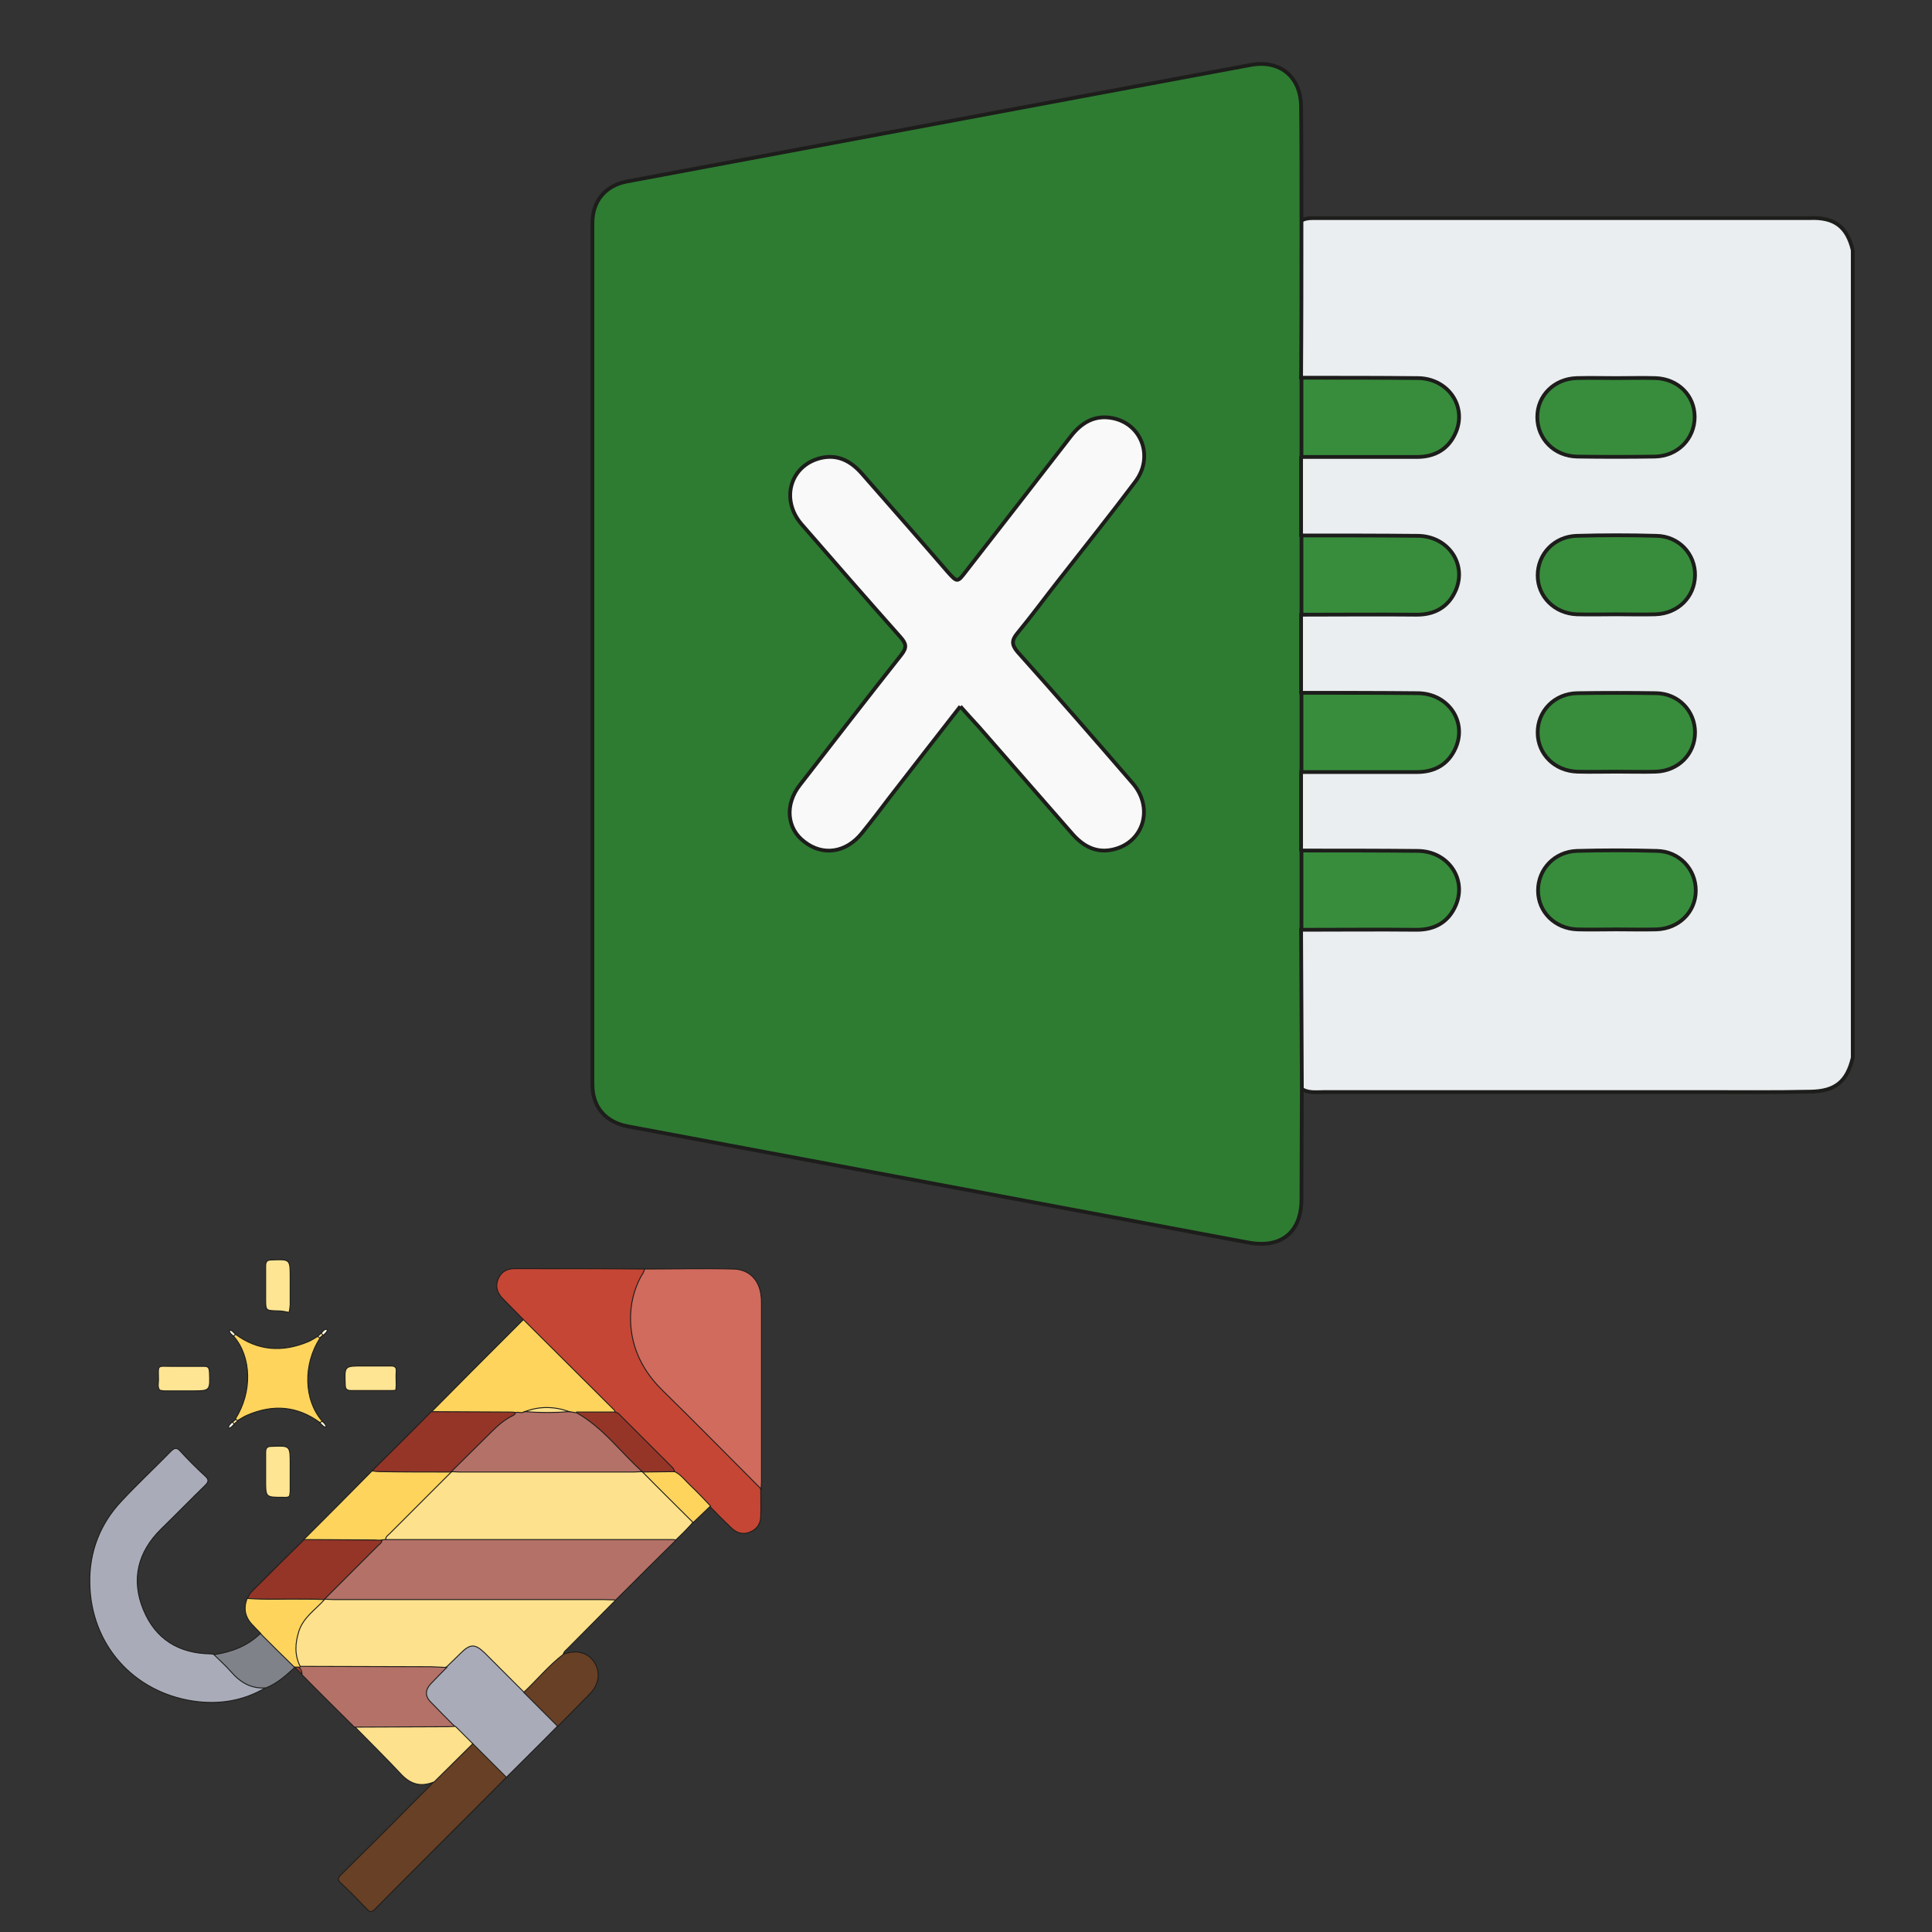 <?xml version="1.0" encoding="utf-8"?>
<!-- Generator: Adobe Illustrator 26.3.1, SVG Export Plug-In . SVG Version: 6.00 Build 0)  -->
<svg version="1.1" xmlns="http://www.w3.org/2000/svg" xmlns:xlink="http://www.w3.org/1999/xlink" x="0px" y="0px"
	 viewBox="0 0 512 512" style="enable-background:new 0 0 512 512;" xml:space="preserve">
<rect x="0" y="0" width="512" height="512" fill="#333333" stroke="none"/>
<style type="text/css">
	.st0{fill:#C54635;stroke:#1D1D1B;stroke-width:0.25;stroke-miterlimit:10;}
	.st1{fill:#D06B5D;stroke:#1D1D1B;stroke-width:0.25;stroke-miterlimit:10;}
	.st2{fill:#FEE18C;stroke:#1D1D1B;stroke-width:0.25;stroke-miterlimit:10;}
	.st3{fill:#B47168;stroke:#1D1D1B;stroke-width:0.25;stroke-miterlimit:10;}
	.st4{fill:#A9ACB8;stroke:#1D1D1B;stroke-width:0.25;stroke-miterlimit:10;}
	.st5{fill:#684025;stroke:#1D1D1B;stroke-width:0.25;stroke-miterlimit:10;}
	.st6{fill:#FED45D;stroke:#1D1D1B;stroke-width:0.25;stroke-miterlimit:10;}
	.st7{fill:#943528;stroke:#1D1D1B;stroke-width:0.25;stroke-miterlimit:10;}
	.st8{fill:#80828A;stroke:#1D1D1B;stroke-width:0.25;stroke-miterlimit:10;}
	.st9{fill:#FEE593;stroke:#1D1D1B;stroke-width:0.25;stroke-miterlimit:10;}
	.st10{fill:#9E442D;stroke:#1D1D1B;stroke-width:0.25;stroke-miterlimit:10;}
	.st11{fill:#FEF9EA;stroke:#1D1D1B;stroke-width:0.25;stroke-miterlimit:10;}
	.st12{fill:#FEF6E1;stroke:#1D1D1B;stroke-width:0.25;stroke-miterlimit:10;}
	.st13{fill:#FEE397;stroke:#1D1D1B;stroke-width:0.25;stroke-miterlimit:10;}
	.st14{fill:#FEE18B;stroke:#1D1D1B;stroke-width:0.25;stroke-miterlimit:10;}
	.st15{fill:#EBEEF0;stroke:#1D1D1B;stroke-miterlimit:10;}
	.st16{fill:#2E7C32;stroke:#1D1D1B;stroke-miterlimit:10;}
	.st17{fill:#388D3C;stroke:#1D1D1B;stroke-miterlimit:10;}
	.st18{fill:#F9F9F9;stroke:#1D1D1B;stroke-miterlimit:10;}
</style>
<g id="Calque_1">
	<g>
		<path class="st0" d="M138.7,349.7c-1.8-1.8-3.6-3.7-5.4-5.5c-1.5-1.5-2.1-3.2-1.3-5.2c0.8-2,2.4-2.8,4.4-2.8c11.5,0,23,0,34.5,0.1
			c0.6,0.8,0,1.5-0.4,2.2c-4.9,10-3.1,21,4.7,28.9c8.2,8.3,16.5,16.5,24.7,24.7c0.7,0.7,1.6,1.4,1.7,2.6c0,2.4,0.1,4.7,0,7.1
			c0,1.9-0.9,3.4-2.8,4.2c-1.9,0.8-3.6,0.3-5.1-1.2c-1.9-1.8-3.8-3.7-5.6-5.6c-1-0.1-1.6-0.8-2.3-1.5c-2.5-2.4-4.9-5-7.5-7.3
			c-5.1-5.4-10.4-10.6-15.8-15.8c-3.3-3.5-6.8-6.9-10.2-10.3c-4-4-8-8-12-12.1C139.7,351.5,138.9,350.8,138.7,349.7z"/>
		<path class="st1" d="M201.7,394.6c-8.7-8.7-17.3-17.5-26.1-26.1c-5.2-5.1-8.3-11.2-8.5-18.5c-0.1-4.1,0.8-8.1,2.8-11.8
			c0.4-0.6,0.8-1.2,0.9-1.9c7.9,0,15.7-0.2,23.6,0c4.2,0.1,6.9,3,7.3,7.2c0.1,0.7,0.1,1.5,0.1,2.2c0,15.7,0,31.4,0,47
			C201.8,393.3,201.7,393.9,201.7,394.6z"/>
		<path class="st2" d="M163.2,424c-4.2,4.2-8.3,8.4-12.5,12.6c-0.5,0.6-1.3,1-1.4,1.8c-0.2,1-1,1.5-1.7,2.1
			c-2.3,2.3-4.5,4.6-6.8,6.8c-0.6,0.6-1.1,1.1-1.9,1.3c-1.1,0-1.7-0.9-2.4-1.6c-2.8-2.8-5.6-5.6-8.4-8.4c-2.2-2.1-3.4-2.1-5.5,0
			c-1.1,1-2,2.1-3.2,3c-0.8,0.6-1.8,0.5-2.7,0.5c-11.6,0-23.2,0-34.8,0c-1,0-2,0.2-2.8-0.6c-2-2.7-1.7-9.5,1.9-13.4
			c1.4-1.5,2.8-3,4.4-4.3c0.2-0.1,0.3-0.2,0.5-0.3c0.8-0.2,1.6-0.1,2.4-0.1c24.1,0,48.2,0,72.2,0C161.4,423.5,162.4,423.2,163.2,424
			z"/>
		<path class="st3" d="M163.2,424c-1.1,0-2.2-0.1-3.4-0.1c-23.8,0-47.7,0-71.5,0c-0.8,0-1.6-0.1-2.4-0.1c0-1,0.7-1.5,1.3-2.1
			c4.4-4.4,8.8-8.9,13.3-13.3c0.4-0.5,0.9-0.7,1.4-0.7c1-0.1,2-0.1,3-0.1c23.8,0,47.5,0,71.3,0c1,0,2.1-0.5,2.9,0.6
			C173.8,413.4,168.5,418.7,163.2,424z"/>
		<path class="st2" d="M179.1,408.1c-0.3,0-0.5-0.1-0.8-0.1c-25.4,0-50.8,0-76.1,0c-0.6-0.9,0.2-1.5,0.7-2
			c5.2-5.2,10.4-10.6,15.7-15.6c0.2-0.1,0.4-0.3,0.5-0.4c0.7-0.3,1.5-0.2,2.3-0.2c15.6,0,31.2,0,46.7,0c0.8,0,1.6-0.1,2.4,0.2
			c0.2,0.1,0.4,0.2,0.6,0.3c4,3.7,7.8,7.7,11.6,11.5c0.5,0.5,0.9,1,0.9,1.7C182.2,405.1,180.7,406.6,179.1,408.1z"/>
		<path class="st4" d="M70.5,447.2c-6,3.6-12.5,4.6-19.3,3.6c-15.9-2.4-27.1-15-27.4-31.1c-0.2-8.4,2.7-15.9,8.5-22
			c4.2-4.5,8.7-8.7,13-13.1c1-1,1.6-1,2.5,0c2.1,2.3,4.3,4.5,6.6,6.6c1,0.9,0.9,1.5,0,2.4c-3.9,3.8-7.8,7.8-11.7,11.6
			c-6.2,6.1-8,13.4-4.7,21.4c3.2,7.8,9.4,11.6,17.9,11.7c0.3,0,0.5,0.1,0.8,0.1c0.9,0.2,1.5,0.7,2.1,1.3c1.3,1.3,2.5,2.5,3.7,3.8
			c1.7,1.9,3.8,2.9,6.4,3.1C69.5,446.6,70.2,446.5,70.5,447.2z"/>
		<path class="st5" d="M134.2,471c-11.6,11.7-23.3,23.3-34.9,35c-0.8,0.8-1.2,0.8-2,0c-2.2-2.3-4.5-4.7-6.9-6.9
			c-1-0.9-0.9-1.4,0-2.3c7.7-7.6,15.4-15.3,23-23c0.6-0.6,1.1-1.1,1.6-1.7c0-0.6,0.4-1.1,0.8-1.5c2.6-2.7,5.2-5.3,7.8-7.8
			c0.4-0.4,0.9-0.8,1.5-0.8c0.7,0.1,1.2,0.5,1.7,0.9c2.1,2.1,4.2,4.2,6.3,6.3C133.8,469.7,134.2,470.3,134.2,471z"/>
		<path class="st4" d="M134.2,471c-3-3-6-6-9-9c-2.2-0.7-3.3-2.7-4.9-4.1c-2-2.1-4.1-4.1-6.1-6.2c-2.2-2.3-2.3-4.3,0-6.5
			c1.3-1.3,2.3-2.9,4.2-3.5c1.2-1.2,2.5-2.4,3.7-3.6c2.5-2.5,3.8-2.5,6.3-0.1c3.5,3.5,6.9,6.9,10.4,10.4c0.4,0,0.8,0.1,1.1,0.4
			c2.6,2.4,5.1,4.9,7.5,7.5c0.3,0.3,0.4,0.7,0.4,1.1C143.3,462,138.7,466.5,134.2,471z"/>
		<path class="st6" d="M138.7,349.7c7.9,7.9,15.8,15.7,23.7,23.6c0.3,0.3,0.7,0.6,0.6,1.2c-3.4,0.6-6.8,0.1-10.2,0.3
			c-0.7,0-1.5,0-2.2-0.3c-3.8-1.1-7.6-1.3-11.4,0.1c-0.9,0.5-1.8,0.2-2.8,0.2c-6.6-0.1-13.2,0-19.8,0c-0.8,0-1.7,0.2-2.5-0.4
			c7.1-7.2,14.2-14.3,21.4-21.5C136.7,351.7,137.7,350.7,138.7,349.7z"/>
		<path class="st3" d="M118.4,441.9c-1.4,1.4-2.9,2.9-4.3,4.4c-1.4,1.5-1.5,3.2,0,4.7c2.1,2.2,4.3,4.4,6.5,6.6
			c-0.4,1-1.2,0.6-1.9,0.6c-7.6,0-15.1,0-22.7,0c-0.7,0-1.5-0.1-2.1-0.5c-4.7-4.7-9.4-9.3-14-14c-0.2-0.7-0.9-1.1-0.9-1.9
			c0.1-0.2,0.2-0.3,0.4-0.2c11.6,0,23.2,0.1,34.8,0.1C115.7,441.8,117.1,441.8,118.4,441.9z"/>
		<path class="st6" d="M119.6,390.1c-5.4,5.4-10.9,10.9-16.3,16.3c-0.4,0.4-1.1,0.8-1.1,1.6c-0.4,0-0.7,0.1-1.1,0.1
			c-0.3,0.2-0.7,0.3-1.1,0.3c-6,0-12,0-18,0c-0.5,0-1.1,0-1.5-0.4c6-6,12-12,18-18.1c0.8-0.4,1.6-0.4,2.5-0.4c5.4,0,10.8,0,16.3,0
			C118.1,389.5,119.1,389.2,119.6,390.1z"/>
		<path class="st7" d="M119.6,390.1c-6.3,0-12.6,0-18.9-0.1c-0.7,0-1.4-0.1-2.1-0.2c5.2-5.2,10.5-10.4,15.7-15.7
			c6.6,0,13.3,0.1,19.9,0.1c0.8,0,1.6,0,2.4,0.1c0.5,0.7-0.1,1-0.5,1.3c-5.3,3.2-8.9,8.2-13.4,12.3c-0.9,0.8-1.6,1.9-3,2.1
			L119.6,390.1z"/>
		<path class="st7" d="M80.6,408c6.1,0,12.3,0.1,18.4,0.1c0.7,0,1.4,0.1,2.2,0.1c0,0.7-0.6,1-1,1.4c-4.7,4.7-9.5,9.5-14.2,14.2
			c0,0-0.1,0.1-0.1,0.1c-1.1,0.3-2.2,0.3-3.3,0.3c-4.9,0-9.8,0-14.7,0c-0.8,0-1.7,0.3-2.4-0.5c0.3-0.6,0.6-1.2,1-1.7
			C71.2,417.3,75.9,412.6,80.6,408z"/>
		<path class="st6" d="M62.4,353.6c6,4.4,12.4,4.8,19.2,2c1-0.4,1.8-1,2.7-1.5c0.3,0,0.5,0.2,0.5,0.5c-4.5,7-4.3,16.3,0.5,21.9
			c0.1,0.4-0.1,0.6-0.5,0.5c-6-4.4-12.4-4.9-19.2-2c-1,0.4-1.8,1-2.7,1.5c-0.3,0-0.5-0.2-0.5-0.5c4.5-7.1,4.3-16.4-0.5-21.9
			C61.8,353.8,62,353.6,62.4,353.6z"/>
		<path class="st2" d="M94.1,457.7c8.2,0,16.3-0.1,24.5-0.1c0.7,0,1.4-0.1,2.1-0.1c1.5,1.5,3.1,3.1,4.6,4.6
			c-3.4,3.4-6.8,6.7-10.2,10.1c-3.4,1.4-6.1,0.8-8.7-1.9C102.4,466,98.2,461.9,94.1,457.7z"/>
		<path class="st5" d="M147.8,457.5c-3-3-6-6-9-9c3.5-3.3,6.6-7.1,10.5-10.1c3.4-1.3,6.5-0.5,8.2,2.1c1.7,2.7,1.3,5.9-1.2,8.4
			C153.5,451.8,150.6,454.7,147.8,457.5z"/>
		<path class="st6" d="M65.5,423.6c5.2,0.4,10.3,0.1,15.5,0.2c1.7,0,3.3,0,5,0.1c-2.4,2.7-5.6,4.7-6.8,8.4c-1,3.2-1.2,6.3,0.4,9.4
			c-0.1,0.1-0.2,0.1-0.3,0.2c-0.4,0.2-0.8,0-1.1,0l0,0.1c-0.6-0.1-1.1-0.3-1.6-0.8c-2.3-2.2-4.5-4.4-6.7-6.7
			c-0.4-0.4-0.7-0.9-0.8-1.6c-0.6-0.7-1.3-1.3-1.9-2C65,428.8,64.4,426.4,65.5,423.6z"/>
		<path class="st8" d="M69,432.9c3,3,6,6,9.1,9c-2.3,2.1-4.6,4.2-7.6,5.4c-3.9,0.3-6.8-1.4-9.3-4.3c-1.4-1.6-3-3-4.5-4.5
			C61.4,437.8,65.6,436.2,69,432.9z"/>
		<path class="st6" d="M183.7,403.5c-4.5-4.5-9-8.9-13.4-13.4c0-0.1,0.1-0.3,0.2-0.3c2.8-0.4,5.5-0.8,8.3,0.2
			c1.7,0.8,2.8,2.4,4.1,3.6c1.9,1.8,3.6,3.6,5.4,5.5C186.7,400.6,185.2,402.1,183.7,403.5z"/>
		<path class="st9" d="M76.6,347.8c-1-0.2-1.9-0.4-2.9-0.4c-3.3-0.1-3.3,0-3.3-3.2c0-2.9,0-5.8,0-8.7c0-1.2,0.4-1.6,1.6-1.6
			c4.9-0.2,4.9-0.2,4.9,4.7c0,2.4,0,4.9,0,7.3C76.8,346.2,76.9,346.7,76.6,347.8z"/>
		<path class="st9" d="M104.9,368.4c-0.4,0.1-0.8,0.1-1.2,0.1c-3.6,0-7.1,0-10.7,0c-1.1,0-1.5-0.4-1.5-1.5c-0.2-5-0.3-5,4.6-5
			c2.5,0,5,0,7.5,0c1.1,0,1.5,0.4,1.4,1.5c-0.1,1.2,0,2.4,0,3.6C105,367.6,104.9,367.9,104.9,368.4z"/>
		<path class="st9" d="M42.3,368.4c-0.6-0.9-0.3-1.8-0.3-2.6c0-4.3-0.6-3.7,3.6-3.7c2.8,0,5.7,0,8.5,0c1,0,1.3,0.3,1.4,1.4
			c0.2,5.1,0.3,5.1-4.8,5.1c-2.4,0-4.7,0-7.1,0C43.2,368.6,42.7,368.5,42.3,368.4z"/>
		<path class="st9" d="M76.6,396.6c-0.5,0.3-1.2,0.2-1.7,0.2c-4.5,0-4.5,0-4.5-4.4c0-2.5,0-5,0-7.5c0-1.2,0.4-1.6,1.6-1.6
			c4.9-0.2,4.9-0.2,4.9,4.7c0,2.4,0,4.9,0,7.3C76.8,395.7,76.9,396.2,76.6,396.6z"/>
		<path class="st10" d="M78.1,441.8c0.4,0,0.8,0,1.1,0c0.5,0.5,0.9,1.1,0.8,1.9C79.4,443.1,78.7,442.4,78.1,441.8z"/>
		<path class="st11" d="M85.1,353.3c0.5-0.4,0.7-1.1,1.6-1c0.1,0.8-0.7,1.1-1,1.6C85.3,353.8,85.1,353.6,85.1,353.3z"/>
		<path class="st12" d="M62.4,353.6c-0.2,0.2-0.3,0.3-0.5,0.5c-0.4-0.4-1.1-0.7-1.1-1.6C61.6,352.5,61.9,353.2,62.4,353.6z"/>
		<path class="st12" d="M84.8,377.1c0.2-0.2,0.3-0.3,0.5-0.5c0.5,0.4,1,0.8,1.2,1.6C85.6,378.2,85.3,377.5,84.8,377.1z"/>
		<path class="st11" d="M62.1,377.4c-0.5,0.4-0.8,1-1.5,1.1c-0.1-0.9,0.6-1.2,1-1.7C61.8,376.9,62,377.1,62.1,377.4z"/>
		<path class="st13" d="M85.1,353.3c0.2,0.2,0.4,0.4,0.5,0.5c-0.3,0.3-0.6,0.5-0.9,0.8c-0.2-0.2-0.3-0.3-0.5-0.5
			C84.5,353.9,84.8,353.6,85.1,353.3z"/>
		<path class="st13" d="M62.1,377.4c-0.2-0.2-0.4-0.4-0.5-0.5c0.3-0.3,0.6-0.5,0.9-0.8c0.2,0.2,0.3,0.3,0.5,0.5
			C62.6,376.9,62.3,377.1,62.1,377.4z"/>
		<path class="st7" d="M178.7,390c-2.8,0-5.6,0.1-8.4,0.1c0,0-0.1-0.1-0.1-0.1c-1.1-0.1-1.7-0.9-2.4-1.6c-2.4-2.4-4.9-4.8-7.3-7.3
			c-2-2.1-4.1-4-6.7-5.5c-0.5-0.3-1.4-0.4-1-1.4c3.4,0,6.8,0,10.2,0c0.5,0.1,1,0.4,1.3,0.8c4.6,4.6,9.2,9.2,13.8,13.8
			C178.5,389.3,178.8,389.6,178.7,390z"/>
		<path class="st3" d="M152.8,374.4c7,3.9,11.6,10.4,17.4,15.6c-0.7,0-1.4,0.1-2.2,0.1c-15.4,0-30.8,0-46.2,0
			c-0.7,0-1.4-0.1-2.2-0.1c3.5-3.5,7-6.9,10.5-10.4c1.8-1.8,3.6-3.4,5.9-4.5c0.3-0.2,0.6-0.3,0.5-0.7c0.8-0.4,1.7,0.3,2.5-0.3
			c3.9-0.6,7.9-0.5,11.8,0C151.5,374.2,152.2,374.3,152.8,374.4z"/>
		<path class="st14" d="M150.9,374.1c-3.9,0.3-7.9,0.3-11.8,0C143,372.6,146.9,372.7,150.9,374.1z"/>
	</g>
</g>
<g id="Calque_2">
	<g>
		<g>
			<path class="st15" d="M491,66.3v214c-1.5,6.3-4.6,8.9-11.2,9c-9.5,0.2-18.9,0.1-28.4,0.1c-33.5,0-66.9,0-100.4,0
				c-2.1,0-4.4,0.4-6.3-1c-1-1.3-1-2.8-1-4.3c0-11.2,0-22.3,0-33.5c0-1.3,0-2.6,0.7-3.8c1.2-1.6,3.1-1.4,4.8-1.4
				c7.8-0.1,15.6,0,23.5,0c1.4,0,2.8,0,4.2-0.1c4.9-0.6,8.5-4.4,8.6-9.1c0.1-4.8-3.6-8.8-8.7-9.3c-2.2-0.2-4.3-0.1-6.5-0.1
				c-6.9,0-13.9,0-20.8,0c-1.7,0-3.5,0.2-4.9-1.2c-0.9-1.5-0.9-3.1-0.8-4.7c0.3-5.3-0.8-10.6,0.7-15.8c1.3-1.5,3.1-1.3,4.8-1.3
				c7.8-0.1,15.6,0,23.4,0c1.4,0,2.8,0,4.2-0.1c4.9-0.6,8.5-4.4,8.5-9.1c0-4.7-3.5-8.6-8.4-9.3c-2.6-0.3-5.2-0.1-7.8-0.2
				c-6.7,0-13.5,0-20.2,0c-1.6,0-3.3,0.2-4.6-1.2c-0.9-1.5-0.9-3.1-0.8-4.7c0.3-5.3-0.8-10.6,0.7-15.8c1.3-1.5,3.1-1.3,4.8-1.3
				c7.8-0.1,15.6,0,23.4,0c1.4,0,2.8,0,4.2-0.1c4.9-0.6,8.5-4.4,8.5-9.1c0-4.7-3.5-8.6-8.4-9.3c-2.6-0.3-5.2-0.1-7.8-0.2
				c-6.7,0-13.5,0-20.2,0c-1.6,0-3.3,0.2-4.6-1.2c-0.9-1.5-0.9-3.1-0.8-4.7c0.3-5.3-0.8-10.6,0.7-15.8c1.3-1.5,3.1-1.3,4.8-1.3
				c7.8-0.1,15.6,0,23.5,0c1.4,0,2.8,0,4.2-0.1c4.9-0.6,8.5-4.5,8.5-9.1c0-4.7-3.5-8.6-8.4-9.2c-3.2-0.4-6.5-0.1-9.8-0.2
				c-6.1,0-12.2,0-18.2,0c-1.6,0-3.3,0.2-4.5-1.3c-0.8-1.4-0.7-2.9-0.8-4.4c0-10.8,0-21.7,0-32.5c0-1.6-0.1-3.3,0.9-4.7
				c1.3-1.2,3-1.1,4.6-1.1c43.3,0,86.6,0,129.9,0c0.2,0,0.4,0,0.7,0C486.2,57.5,489.5,60.1,491,66.3"/>
			<path class="st16" d="M345,288.1c0,9.9-0.1,19.8-0.1,29.7c0,8.7-5.3,13.1-14,11.5c-54.8-10.3-109.7-20.5-164.5-30.8
				c-5.9-1.1-9.4-5.1-9.4-11.1c0-76.1,0-152.2,0-228.3c0-5.8,3.4-9.9,9.1-11c39.6-7.4,79.2-14.8,118.7-22.2
				c15.6-2.9,31.2-5.8,46.7-8.7c7.7-1.4,13.2,3.1,13.3,11c0.1,10.1,0.1,20.2,0.1,30.3c0,13.9,0,27.8-0.1,41.7c1.7,3.2,1.7,17.8,0,21
				c0,6.9,0,13.8,0,20.7c1.7,3.2,1.7,17.8,0,21c0,6.9,0,13.8,0,20.7c1.7,3.2,1.7,17.8,0,21c0,6.9,0,13.8,0,20.7
				c1.7,3.2,1.7,17.8,0,21C344.9,260.3,344.9,274.2,345,288.1"/>
			<path class="st17" d="M344.9,121.1c0-7,0-14,0-21c10.3,0,20.6,0,30.9,0.1c7.9,0.1,13,7.4,10,14.4c-1.9,4.4-5.5,6.5-10.3,6.5
				C365.3,121.1,355.1,121.1,344.9,121.1"/>
			<path class="st17" d="M344.9,162.9c0-7,0-14,0-21c10.3,0,20.6,0,30.9,0.1c7.9,0.1,13,7.4,10,14.4c-1.9,4.4-5.5,6.5-10.3,6.5
				C365.3,162.8,355.1,162.9,344.9,162.9"/>
			<path class="st17" d="M344.9,204.6c0-7,0-14,0-21c10.3,0,20.6,0,30.9,0.1c7.9,0.1,13,7.4,10,14.4c-1.9,4.4-5.5,6.5-10.3,6.5
				C365.3,204.6,355.1,204.6,344.9,204.6"/>
			<path class="st17" d="M344.9,246.4c0-7,0-14,0-21c10.3,0,20.6,0,30.9,0.1c7.9,0.1,13,7.4,10,14.4c-1.9,4.4-5.5,6.5-10.3,6.5
				C365.3,246.3,355.1,246.4,344.9,246.4"/>
			<path class="st17" d="M428.3,100.2c3.5,0,7-0.1,10.4,0c6,0.2,10.4,4.6,10.4,10.3c0,5.8-4.5,10.4-10.6,10.5
				c-6.8,0.1-13.7,0.1-20.5,0c-6.1-0.1-10.6-4.7-10.6-10.5c0-5.7,4.5-10.1,10.4-10.3C421.4,100.1,424.9,100.2,428.3,100.2"/>
			<path class="st17" d="M428.3,162.8c-3.5,0-7,0.1-10.4,0c-5.9-0.2-10.4-4.7-10.4-10.3c0-5.7,4.4-10.3,10.3-10.5
				c7.1-0.2,14.1-0.2,21.2,0c5.9,0.1,10.3,4.8,10.2,10.5c-0.1,5.7-4.5,10.1-10.5,10.3C435.3,162.9,431.8,162.8,428.3,162.8"/>
			<path class="st17" d="M428.4,204.5c-3.5,0-7,0.1-10.4,0c-6-0.2-10.4-4.6-10.5-10.2c-0.1-5.8,4.4-10.5,10.5-10.6
				c6.9-0.1,13.9-0.1,20.9,0c5.9,0.1,10.3,4.7,10.3,10.4c0,5.7-4.4,10.2-10.4,10.4C435.4,204.6,431.9,204.5,428.4,204.5"/>
			<path class="st17" d="M428.4,246.3c-3.5,0-7,0.1-10.4,0c-5.9-0.2-10.4-4.6-10.4-10.3c0-5.7,4.4-10.3,10.3-10.5
				c7.1-0.2,14.1-0.2,21.2,0c5.9,0.1,10.3,4.8,10.3,10.5c0,5.7-4.5,10.1-10.4,10.3C435.3,246.4,431.8,246.3,428.4,246.3"/>
			<path class="st18" d="M254.5,187.2c-6.3,8.1-12.4,15.9-18.5,23.8c-2.5,3.3-5,6.6-7.6,9.8c-4.2,5.2-10.3,6.1-15.2,2.3
				c-4.7-3.5-5.3-9.9-1.2-15.1c8.9-11.5,17.8-23,26.8-34.4c1.6-2,1.4-3-0.2-4.8c-8.8-9.9-17.5-19.9-26.2-29.9
				c-5.6-6.5-3-15.5,5-17.5c4.5-1.1,8,0.7,11,4.1c7.6,8.7,15.2,17.3,22.7,26c2.6,2.9,2.6,2.9,4.9-0.1c9.3-11.9,18.5-23.8,27.8-35.8
				c2.8-3.6,6.3-5.7,11-4.8c7.8,1.5,11,10.3,6.1,16.8c-6.6,8.8-13.4,17.3-20.2,26c-3.7,4.7-7.2,9.5-11,14.1c-1.6,1.9-1.7,3.1,0,5.1
				c10.3,11.5,20.4,23.1,30.5,34.8c5.6,6.5,2.9,15.6-5.1,17.5c-4.5,1.1-8-0.8-10.9-4.1c-8.3-9.5-16.6-19-24.9-28.5
				C257.7,190.8,256.2,189.1,254.5,187.2"/>
		</g>
	</g>
</g>
</svg>
